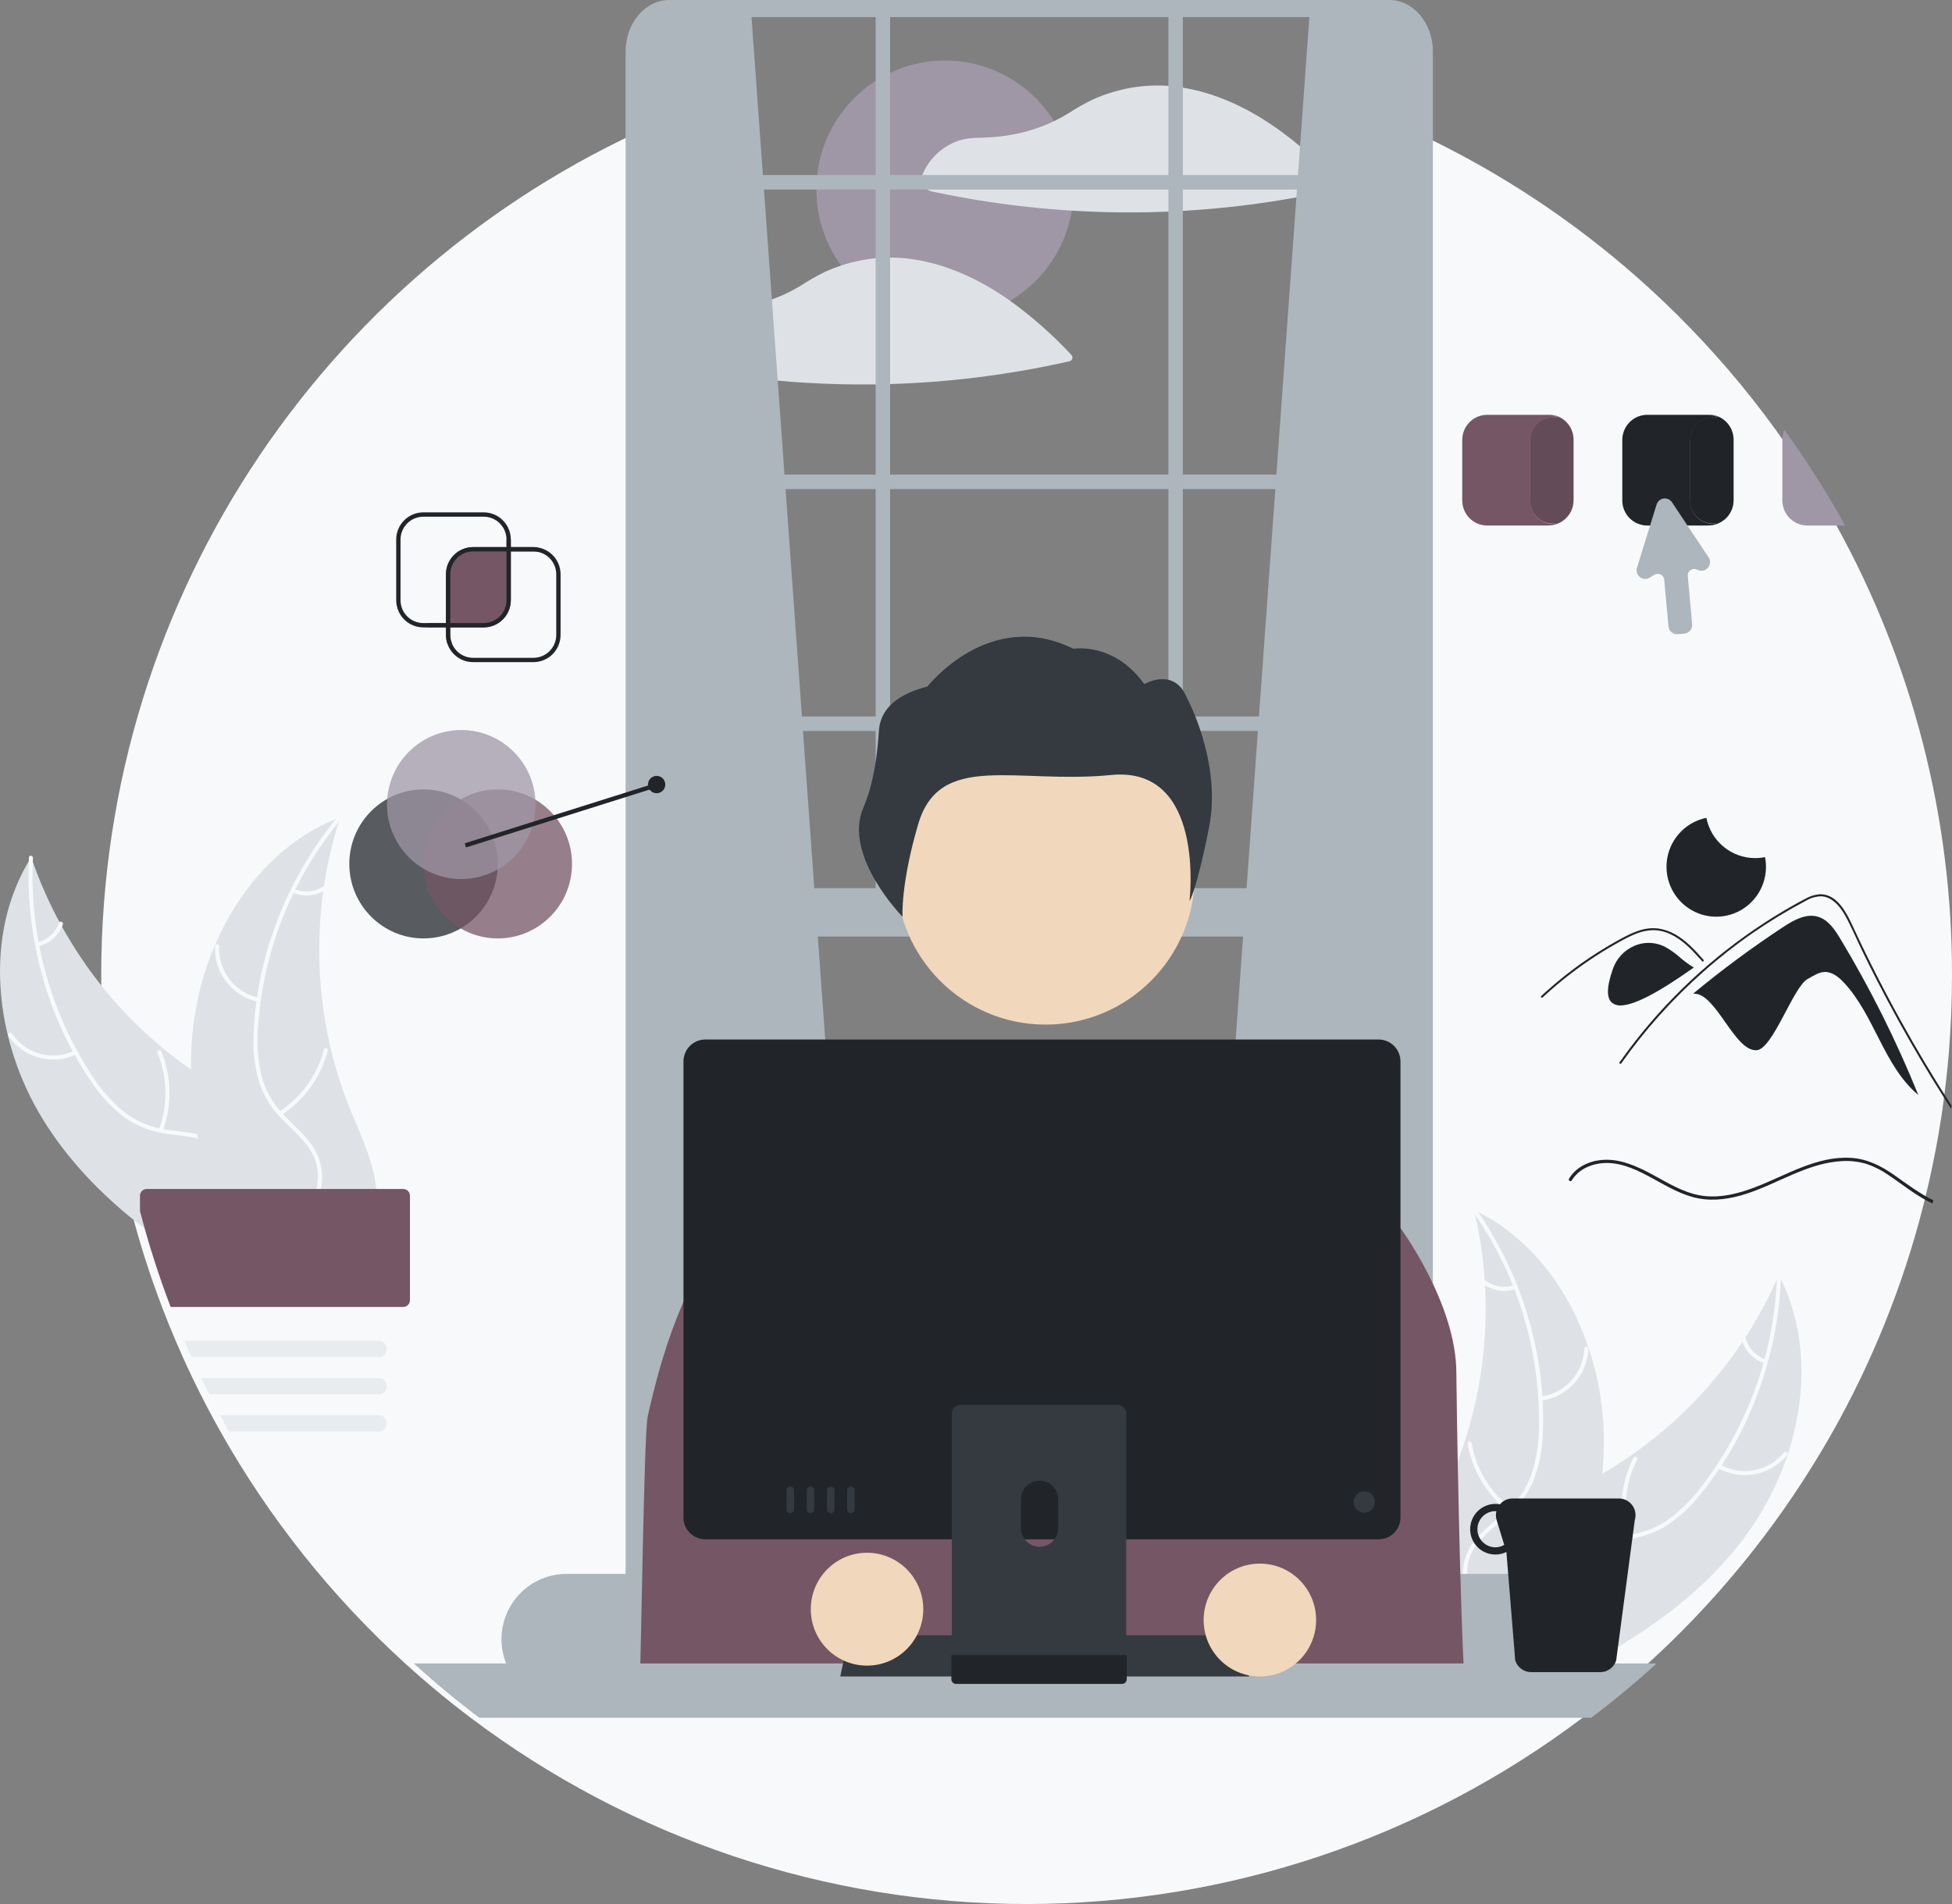 <svg width="574" height="560" viewBox="0 0 574 560" fill="none" xmlns="http://www.w3.org/2000/svg">
<rect x="0" y="0" width="574" height="560" fill="#808080" stroke="none"/>
<g clip-path="url(#clip0_6_160)">
<path d="M540.024 154.562C534.651 144.83 528.689 135.438 522.172 126.438C517.605 120.124 512.78 114.02 507.696 108.127H507.683C498.484 97.459 488.48 87.519 477.759 78.394C475.565 76.524 473.341 74.691 471.087 72.897C450.745 56.652 428.187 43.42 404.102 33.606L404.315 68.936L406.62 471.687H206.863L195.629 69.696L196.465 34.93C98.531 76.277 29.766 173.493 29.766 286.837C29.748 310.232 32.721 333.532 38.613 356.167C41.102 365.735 44.114 375.158 47.638 384.393C48.91 387.745 50.252 391.067 51.664 394.359C52.344 395.962 53.038 397.552 53.756 399.135C54.678 401.204 55.639 403.266 56.625 405.302C57.388 406.905 58.172 408.497 58.978 410.078C60.015 412.153 61.085 414.211 62.19 416.252C63.042 417.854 63.92 419.444 64.81 421.027C79.175 446.535 97.519 469.566 119.145 489.246C125.307 494.858 131.721 500.179 138.384 505.208C185.531 540.771 242.909 560 301.883 560C360.857 560 418.235 540.771 465.382 505.208C469.007 502.475 472.558 499.651 476.035 496.735C478.344 494.807 480.615 492.843 482.847 490.843C483.439 490.313 484.03 489.783 484.615 489.246C504.552 471.103 521.711 450.104 535.534 426.927C540.611 418.43 545.214 409.657 549.323 400.648C550.41 398.273 551.464 395.877 552.484 393.459C557.177 382.375 561.125 370.987 564.301 359.372C564.791 357.578 565.263 355.777 565.719 353.971V353.964C565.795 353.651 565.878 353.332 565.954 353.019C566.425 351.117 566.877 349.201 567.309 347.286V347.28C568.708 341.106 569.889 334.857 570.852 328.535C570.973 327.724 571.093 326.913 571.208 326.102C571.252 325.808 571.297 325.515 571.329 325.221V325.215C572.016 320.33 572.573 315.41 573.001 310.454C573.663 302.671 573.996 294.799 574 286.837C574.072 240.562 562.378 195.033 540.024 154.562Z" fill="#F8F9FA"/>
<path d="M513.301 451.73C529.407 429.884 535.601 399.112 523.073 375.019C511.323 402.119 490.402 424.174 464.013 437.281C453.817 442.298 441.957 446.814 437.238 457.181C434.301 463.632 434.861 471.249 437.221 477.934C439.582 484.619 443.597 490.567 447.569 496.432L447.779 498.19C472.789 487.781 497.194 473.577 513.301 451.73Z" fill="#DEE2E6"/>
<path d="M522.538 375.212C521.816 397.697 514.056 419.381 500.358 437.186C497.477 441.071 494.004 444.477 490.067 447.277C486.143 449.88 481.597 451.38 476.901 451.623C472.526 451.938 468.015 451.751 463.793 453.128C461.642 453.865 459.671 455.05 458.008 456.605C456.346 458.16 455.03 460.051 454.146 462.153C451.808 467.332 451.464 473.046 451.321 478.646C451.162 484.863 451.095 491.323 448.174 496.975C447.82 497.659 448.899 498.171 449.252 497.487C454.335 487.654 451.035 476.155 454.064 465.819C455.477 460.995 458.347 456.571 463.144 454.638C467.338 452.947 471.99 453.136 476.422 452.856C481.007 452.686 485.481 451.393 489.453 449.087C493.52 446.498 497.118 443.232 500.093 439.431C506.927 430.98 512.396 421.503 516.297 411.347C520.814 399.781 523.327 387.525 523.727 375.108C523.752 374.34 522.562 374.449 522.538 375.212Z" fill="#F8F9FA"/>
<path d="M505.105 431.713C508.393 433.615 512.247 434.281 515.979 433.594C519.711 432.906 523.078 430.909 525.478 427.959C525.962 427.361 525.058 426.578 524.574 427.177C522.343 429.928 519.207 431.788 515.73 432.421C512.254 433.055 508.666 432.42 505.615 430.631C504.952 430.243 504.445 431.328 505.105 431.713Z" fill="#F8F9FA"/>
<path d="M479.14 451.757C477.058 444.256 477.87 436.243 481.412 429.317C481.764 428.631 480.685 428.119 480.334 428.804C476.661 436.019 475.833 444.36 478.016 452.16C478.225 452.904 479.347 452.496 479.14 451.757Z" fill="#F8F9FA"/>
<path d="M519.233 399.837C517.808 399.367 516.522 398.55 515.49 397.458C514.457 396.366 513.711 395.033 513.319 393.58C513.12 392.835 511.997 393.243 512.195 393.984C512.636 395.587 513.462 397.057 514.6 398.266C515.738 399.475 517.153 400.386 518.723 400.92C518.867 400.982 519.029 400.988 519.176 400.935C519.324 400.882 519.446 400.774 519.517 400.634C519.584 400.491 519.592 400.326 519.539 400.177C519.485 400.028 519.376 399.905 519.233 399.837Z" fill="#F8F9FA"/>
<path d="M433.416 355.845C433.527 356.314 433.638 356.783 433.743 357.26C435.204 363.575 436.152 369.999 436.577 376.469C436.618 376.968 436.652 377.475 436.678 377.975C437.537 393.572 435.503 409.193 430.681 424.045C428.757 429.953 426.388 435.706 423.594 441.253C419.735 448.914 414.944 456.912 413.864 465.162C413.742 466.022 413.672 466.888 413.657 467.756L445.626 498.31C445.733 498.343 445.834 498.383 445.942 498.417L447.163 499.695C447.327 499.419 447.491 499.129 447.655 498.853C447.751 498.694 447.839 498.527 447.935 498.367C447.997 498.259 448.058 498.15 448.12 498.055C448.14 498.019 448.161 497.983 448.174 497.954C448.236 497.859 448.284 497.765 448.338 497.678C449.261 496.061 450.173 494.434 451.076 492.798C451.083 492.791 451.083 492.791 451.082 492.777C457.929 480.294 463.797 467.128 467.489 453.486C467.599 453.076 467.718 452.658 467.814 452.234C469.444 446.076 470.57 439.794 471.18 433.452C471.503 429.978 471.651 426.489 471.622 423C471.532 413.986 470.03 405.041 467.17 396.495C461.468 379.459 450.402 364.444 434.627 356.444C434.223 356.24 433.826 356.042 433.416 355.845Z" fill="#DEE2E6"/>
<path d="M433.101 356.321C446.01 374.71 452.82 396.714 452.561 419.209C452.591 424.053 451.861 428.871 450.396 433.486C448.825 437.935 446.095 441.881 442.491 444.913C439.187 447.809 435.473 450.386 432.928 454.037C431.652 455.925 430.789 458.063 430.394 460.309C430 462.556 430.083 464.861 430.638 467.073C431.878 472.622 435.03 477.392 438.274 481.949C441.876 487.01 445.697 492.208 446.754 498.486C446.882 499.247 448.051 499.003 447.923 498.243C446.083 487.321 436.552 480.134 432.771 470.05C431.006 465.345 430.644 460.077 433.315 455.635C435.65 451.75 439.477 449.089 442.848 446.187C446.407 443.281 449.204 439.544 450.992 435.302C452.686 430.777 453.601 425.995 453.696 421.162C454.085 410.284 452.767 399.412 449.791 388.945C446.461 376.98 441.116 365.675 433.988 355.519C433.547 354.891 432.663 355.697 433.101 356.321Z" fill="#F8F9FA"/>
<path d="M453.069 411.971C456.835 411.502 460.312 409.705 462.879 406.9C465.446 404.095 466.937 400.466 467.085 396.66C467.112 395.889 465.921 395.811 465.894 396.582C465.763 400.126 464.374 403.507 461.978 406.114C459.582 408.721 456.336 410.382 452.827 410.798C452.065 410.889 452.311 412.061 453.069 411.971Z" fill="#F8F9FA"/>
<path d="M444.359 443.667C438.198 438.936 434.04 432.048 432.714 424.376C432.584 423.616 431.415 423.86 431.546 424.619C432.941 432.6 437.282 439.759 443.704 444.668C444.316 445.136 444.968 444.132 444.359 443.667Z" fill="#F8F9FA"/>
<path d="M445.231 377.98C443.812 378.466 442.295 378.591 440.816 378.343C439.336 378.095 437.942 377.482 436.757 376.559C436.151 376.084 435.499 377.088 436.102 377.56C437.416 378.574 438.957 379.249 440.59 379.526C442.224 379.804 443.9 379.676 445.473 379.153C445.626 379.116 445.758 379.023 445.844 378.891C445.931 378.76 445.963 378.6 445.937 378.445C445.904 378.29 445.811 378.154 445.679 378.067C445.547 377.98 445.386 377.949 445.231 377.98Z" fill="#F8F9FA"/>
<path d="M12.704 329.375C-1.581 306.287 -5.264 275.111 9.174 252.12C18.692 280.089 37.757 303.777 62.998 318.994C72.754 324.827 84.209 330.295 88.073 341.013C90.478 347.682 89.304 355.228 86.41 361.698C83.516 368.169 79.033 373.769 74.598 379.291L74.248 381.026C50.163 368.611 26.988 352.463 12.704 329.375Z" fill="#DEE2E6"/>
<path d="M9.691 252.356C8.59 274.825 14.57 297.071 26.781 315.934C29.338 320.042 32.524 323.719 36.221 326.831C39.921 329.746 44.33 331.612 48.992 332.238C53.326 332.908 57.837 333.09 61.934 334.807C64.018 335.717 65.887 337.058 67.418 338.744C68.949 340.43 70.108 342.422 70.819 344.589C72.729 349.942 72.61 355.665 72.299 361.258C71.954 367.467 71.498 373.911 73.952 379.782C74.249 380.494 73.132 380.915 72.836 380.205C68.566 369.99 72.786 358.799 70.604 348.249C69.586 343.327 67.084 338.682 62.459 336.364C58.416 334.338 53.764 334.146 49.369 333.505C44.813 332.962 40.458 331.308 36.686 328.686C32.843 325.773 29.521 322.225 26.863 318.194C20.735 309.213 16.053 299.322 12.986 288.881C9.42 276.985 7.908 264.564 8.515 252.155C8.553 251.387 9.729 251.593 9.691 252.356Z" fill="#F8F9FA"/>
<path d="M22.493 310.093C19.062 311.72 15.167 312.07 11.503 311.08C7.839 310.09 4.645 307.825 2.491 304.689C2.057 304.053 3.021 303.347 3.455 303.983C5.456 306.907 8.431 309.017 11.845 309.932C15.259 310.846 18.886 310.506 22.072 308.972C22.765 308.64 23.181 309.762 22.493 310.093Z" fill="#F8F9FA"/>
<path d="M46.749 332.188C49.431 324.882 49.271 316.83 46.301 309.637C46.006 308.924 47.123 308.502 47.418 309.214C50.494 316.705 50.644 325.085 47.837 332.682C47.569 333.406 46.483 332.908 46.749 332.188Z" fill="#F8F9FA"/>
<path d="M10.992 277.169C12.45 276.817 13.798 276.107 14.915 275.103C16.033 274.099 16.884 272.832 17.393 271.416C17.652 270.689 18.737 271.187 18.48 271.91C17.911 273.472 16.969 274.87 15.737 275.982C14.505 277.094 13.02 277.886 11.413 278.29C11.264 278.341 11.102 278.333 10.96 278.268C10.817 278.203 10.704 278.086 10.644 277.941C10.589 277.792 10.595 277.628 10.66 277.483C10.725 277.339 10.844 277.226 10.992 277.169Z" fill="#F8F9FA"/>
<path d="M100.087 240.324C99.938 240.782 99.789 241.241 99.647 241.708C97.679 247.883 96.214 254.208 95.266 260.621C95.185 261.116 95.111 261.619 95.044 262.115C92.925 277.59 93.687 293.325 97.291 308.522C98.731 314.567 100.626 320.494 102.962 326.251C106.187 334.201 110.315 342.563 110.724 350.874C110.776 351.741 110.775 352.61 110.72 353.476L76.383 381.322C76.274 381.345 76.17 381.378 76.06 381.402L74.74 382.577C74.599 382.288 74.458 381.986 74.317 381.697C74.235 381.53 74.16 381.357 74.077 381.19C74.025 381.077 73.972 380.963 73.918 380.864C73.901 380.826 73.884 380.789 73.872 380.759C73.818 380.659 73.779 380.562 73.731 380.47C72.943 378.783 72.165 377.087 71.398 375.383C71.392 375.375 71.392 375.375 71.393 375.361C65.58 362.361 60.797 348.76 58.222 334.862C58.145 334.444 58.061 334.019 57.999 333.588C56.873 327.317 56.26 320.964 56.165 314.593C56.124 311.104 56.259 307.615 56.57 304.14C57.39 295.163 59.611 286.37 63.153 278.086C70.216 261.571 82.461 247.508 98.831 240.822C99.25 240.652 99.662 240.487 100.087 240.324Z" fill="#DEE2E6"/>
<path d="M100.362 240.824C86.007 258.099 77.439 279.475 75.875 301.916C75.453 306.741 75.791 311.603 76.877 316.322C78.083 320.885 80.484 325.041 83.831 328.357C86.89 331.512 90.382 334.384 92.624 338.231C93.742 340.217 94.43 342.418 94.641 344.689C94.852 346.961 94.583 349.251 93.851 351.411C92.166 356.84 88.638 361.337 85.035 365.615C81.036 370.364 76.807 375.234 75.245 381.405C75.055 382.153 73.911 381.814 74.1 381.068C76.817 370.331 86.899 363.946 91.484 354.204C93.623 349.658 94.411 344.438 92.109 339.792C90.096 335.73 86.496 332.765 83.372 329.597C80.06 326.41 77.575 322.457 76.136 318.084C74.814 313.436 74.29 308.595 74.585 303.77C75.079 292.896 77.273 282.168 81.086 271.978C85.374 260.325 91.616 249.493 99.543 239.953C100.033 239.362 100.849 240.238 100.362 240.824Z" fill="#F8F9FA"/>
<path d="M75.955 294.66C72.239 293.886 68.919 291.811 66.588 288.806C64.256 285.801 63.064 282.062 63.225 278.257C63.233 278.102 63.301 277.956 63.414 277.85C63.527 277.744 63.677 277.686 63.831 277.688C63.986 277.691 64.134 277.754 64.243 277.863C64.353 277.973 64.416 278.121 64.418 278.276C64.262 281.82 65.373 285.303 67.55 288.096C69.727 290.89 72.827 292.811 76.291 293.511C77.043 293.664 76.703 294.813 75.955 294.66Z" fill="#F8F9FA"/>
<path d="M82.07 326.963C88.593 322.75 93.295 316.224 95.238 308.686C95.43 307.939 96.574 308.277 96.383 309.023C94.346 316.863 89.44 323.645 82.642 328.014C81.994 328.43 81.425 327.376 82.07 326.963Z" fill="#F8F9FA"/>
<path d="M86.518 261.422C87.893 262.022 89.396 262.27 90.89 262.143C92.384 262.017 93.824 261.52 95.08 260.697C95.722 260.273 96.29 261.327 95.652 261.748C94.26 262.651 92.669 263.198 91.019 263.341C89.368 263.485 87.707 263.22 86.182 262.571C86.033 262.522 85.909 262.418 85.833 262.28C85.758 262.141 85.738 261.98 85.778 261.828C85.823 261.676 85.926 261.548 86.065 261.472C86.203 261.396 86.366 261.378 86.518 261.422Z" fill="#F8F9FA"/>
<path d="M277.869 93.699C298.748 93.699 315.675 76.708 315.675 55.748C315.675 34.788 298.748 17.797 277.869 17.797C256.989 17.797 240.063 34.788 240.063 55.748C240.063 76.708 256.989 93.699 277.869 93.699Z" fill="#9F96A6"/>
<path d="M393.622 53.768C390.215 50.155 386.619 46.728 382.848 43.501C375.483 37.232 367.329 31.901 358.24 28.542C354.819 27.274 351.283 26.34 347.683 25.752C347.25 25.682 346.824 25.612 346.391 25.554C346.36 25.551 346.328 25.551 346.296 25.554C346.229 25.535 346.161 25.523 346.093 25.516C345.208 25.401 344.324 25.312 343.434 25.248C338.639 24.928 333.823 25.363 329.162 26.538C326.457 27.223 323.818 28.146 321.275 29.296C318.728 30.548 316.258 31.953 313.879 33.503C312.601 34.282 311.285 34.996 309.935 35.642C305.995 37.516 301.825 38.856 297.533 39.626C294.635 40.148 291.7 40.438 288.756 40.494C286.199 40.545 283.789 40.635 281.366 41.56C278.78 42.536 276.457 44.105 274.583 46.143C272.709 48.18 271.335 50.63 270.573 53.295C270.512 53.532 270.529 53.782 270.621 54.008C270.713 54.234 270.874 54.425 271.081 54.553C271.737 55.026 272.373 55.562 273.066 55.983C273.678 56.264 274.33 56.442 274.999 56.513C276.093 56.743 277.189 56.966 278.287 57.184C282.326 57.988 286.382 58.701 290.454 59.322C298.646 60.567 306.885 61.444 315.17 61.953C315.22 61.96 315.271 61.965 315.322 61.965C324.682 62.533 334.065 62.624 343.434 62.24C344.852 62.183 346.264 62.112 347.683 62.029C353.591 61.697 359.485 61.174 365.364 60.459C370.801 59.795 376.218 58.971 381.614 57.988C385.468 57.286 389.307 56.502 393.132 55.638C393.318 55.583 393.486 55.481 393.621 55.341C393.756 55.202 393.852 55.03 393.902 54.842C393.951 54.654 393.951 54.456 393.902 54.268C393.853 54.08 393.756 53.907 393.622 53.768Z" fill="#DEE2E6"/>
<path d="M315.043 104.372C309.569 98.494 303.539 93.166 297.037 88.461C294.881 86.942 292.661 85.512 290.378 84.203C287.579 82.581 284.672 81.154 281.677 79.932C281.01 79.657 280.335 79.395 279.661 79.146C275.831 77.722 271.858 76.72 267.812 76.158C267.781 76.152 267.749 76.158 267.717 76.152C267.653 76.139 267.583 76.126 267.52 76.114C265.559 75.858 263.583 75.737 261.605 75.75C260.187 75.75 258.762 75.826 257.35 75.967C255.069 76.192 252.807 76.585 250.583 77.142C249.483 77.416 248.389 77.735 247.314 78.099C245.746 78.617 244.207 79.218 242.703 79.9C242.677 79.912 242.658 79.919 242.633 79.932C240.108 81.172 237.661 82.566 235.306 84.107C235.255 84.139 235.198 84.171 235.147 84.203C232.472 85.809 229.642 87.14 226.701 88.174C224.176 89.061 221.586 89.748 218.954 90.23C216.056 90.753 213.121 91.041 210.177 91.092C207.62 91.143 205.21 91.232 202.793 92.165C200.206 93.14 197.882 94.709 196.007 96.746C194.132 98.784 192.758 101.233 191.994 103.899C191.935 104.136 191.952 104.385 192.044 104.611C192.135 104.838 192.296 105.029 192.502 105.157C193.158 105.629 193.8 106.159 194.487 106.581C195.098 106.863 195.751 107.042 196.42 107.111C197.514 107.341 198.608 107.57 199.708 107.787C203.747 108.592 207.805 109.303 211.882 109.92C217.472 110.769 223.086 111.448 228.723 111.957C231.394 112.206 234.068 112.41 236.743 112.569C243.606 112.984 250.475 113.146 257.35 113.055C258.768 113.036 260.187 113.004 261.605 112.959C270.026 112.71 278.421 112.076 286.791 111.056C296.12 109.923 305.386 108.314 314.553 106.236C314.738 106.181 314.906 106.08 315.041 105.941C315.176 105.802 315.273 105.63 315.322 105.443C315.371 105.255 315.371 105.058 315.322 104.87C315.273 104.683 315.177 104.511 315.043 104.372Z" fill="#DEE2E6"/>
<path d="M220.809 2.52L254.115 464.543L187.503 470.478V8.398C195.44 2.174 206.834 1.2 220.809 2.52Z" fill="#ADB5BD"/>
<path d="M385.212 2.52L351.906 464.543L418.518 470.478V8.398C410.581 2.174 399.187 1.2 385.212 2.52Z" fill="#ADB5BD"/>
<path d="M420.085 8.6C418.018 3.512 413.624 -1.52588e-05 408.542 -1.52588e-05H196.77C189.704 -1.52588e-05 183.96 6.806 183.96 15.179V474.393C183.899 478.641 185.481 482.748 188.374 485.849C189.888 487.445 191.805 488.599 193.92 489.188C194.848 489.445 195.807 489.575 196.77 489.572H408.542C409.505 489.575 410.463 489.445 411.391 489.188C417.09 487.65 421.351 481.606 421.351 474.393V15.179C421.357 12.925 420.927 10.69 420.085 8.6ZM417.103 474.393C417.103 479.985 413.261 484.537 408.542 484.537H196.77C192.858 484.537 189.545 481.41 188.533 477.151C188.317 476.248 188.208 475.322 188.209 474.393V15.179C188.209 9.587 192.05 5.042 196.77 5.042H408.542C409.41 5.041 410.272 5.197 411.086 5.502C414.565 6.783 417.103 10.634 417.103 15.179V474.393Z" fill="#ADB5BD"/>
<path d="M419.227 139.585H186.086V143.853H419.227V139.585Z" fill="#ADB5BD"/>
<path d="M419.227 51.478H186.086V55.746H419.227V51.478Z" fill="#ADB5BD"/>
<path d="M419.227 210.721H186.086V214.989H419.227V210.721Z" fill="#ADB5BD"/>
<path d="M261.742 1.915H257.49V271.186H261.742V1.915Z" fill="#ADB5BD"/>
<path d="M347.822 1.915H343.57V271.186H347.822V1.915Z" fill="#ADB5BD"/>
<path d="M445.799 462.897H166.597C161.525 462.903 156.663 464.929 153.076 468.529C149.49 472.129 147.472 477.011 147.466 482.102C147.464 484.551 147.932 486.976 148.846 489.246C150.267 492.807 152.716 495.859 155.88 498.01C159.044 500.161 162.776 501.311 166.597 501.313H445.799C449.139 501.312 452.421 500.433 455.317 498.764C458.214 497.096 460.625 494.695 462.31 491.8C462.79 490.982 463.207 490.128 463.557 489.246C464.471 486.976 464.939 484.551 464.937 482.102C464.93 477.01 462.911 472.128 459.323 468.528C455.736 464.928 450.872 462.903 445.799 462.897Z" fill="#ADB5BD"/>
<path d="M419.227 261.227H187.503V275.455H419.227V261.227Z" fill="#ADB5BD"/>
<path d="M301.239 256.959H305.491C307.558 256.959 309.541 257.784 311.003 259.251C312.465 260.719 313.286 262.709 313.286 264.784H293.444C293.444 263.757 293.646 262.739 294.037 261.79C294.429 260.84 295.003 259.978 295.727 259.251C296.451 258.525 297.31 257.948 298.256 257.555C299.202 257.162 300.215 256.959 301.239 256.959Z" fill="#ADB5BD"/>
<path d="M307.453 301.352C331.706 301.352 351.368 281.615 351.368 257.268C351.368 232.921 331.706 213.184 307.453 213.184C283.199 213.184 263.538 232.921 263.538 257.268C263.538 281.615 283.199 301.352 307.453 301.352Z" fill="#F1D7BB"/>
<path d="M258.464 214.859C258.796 209.796 262.131 204.616 272.727 201.909C272.727 201.909 290.911 178.566 315.622 190.808C315.622 190.808 327.602 188.739 336.485 201.216C336.485 201.216 345.292 196.001 349.008 205.244C349.008 205.244 359.337 224.096 355.534 243.325C351.731 262.554 349.785 264.954 349.785 264.954C349.785 264.954 354.632 225.179 326.713 227.937C298.795 230.695 276.318 220.839 269.995 242.418C264.745 260.336 265.407 269.642 265.407 269.642C265.407 269.642 247.851 251.767 253.82 237.692C256.873 230.493 257.952 222.666 258.464 214.859Z" fill="#343A40"/>
<path d="M188.03 498.185H430.937C429.313 479.585 428.252 408.485 428.252 403.805C428.252 383.166 411.428 360.642 411.428 360.642L405.406 357.3L355.116 341.55L342.102 324.58C340.739 322.797 338.983 321.357 336.972 320.371C334.961 319.385 332.749 318.881 330.511 318.899L289.399 319.208C285.782 319.236 282.305 320.619 279.65 323.087L254.192 346.794L216.853 364.693L216.79 364.629L216.4 364.921L210.858 368.927L207.294 371.512C207.294 371.512 197.943 382.774 190.47 416.551C189.346 421.631 188.556 487.396 188.03 498.185Z" fill="#755664"/>
<path d="M487.159 489.246C486.574 489.783 485.983 490.313 485.391 490.843C483.152 492.841 480.882 494.805 478.579 496.736C475.1 499.647 471.549 502.471 467.926 505.208H140.928C134.269 500.19 127.856 494.869 121.689 489.246H487.159Z" fill="#ADB5BD"/>
<path d="M367.297 493.077H247.091L249.635 480.947H364.752L367.297 493.077Z" fill="#343A40"/>
<path d="M476.048 440.724H444.769C444.063 440.722 443.365 440.875 442.725 441.173C442.084 441.471 441.516 441.906 441.061 442.448C440.625 442.363 440.182 442.321 439.738 442.32C438.763 442.319 437.798 442.511 436.897 442.885C435.996 443.259 435.177 443.807 434.487 444.499C433.798 445.19 433.251 446.012 432.877 446.916C432.504 447.82 432.312 448.789 432.312 449.768C432.312 450.746 432.504 451.715 432.877 452.619C433.251 453.523 433.798 454.345 434.487 455.036C435.177 455.728 435.996 456.277 436.897 456.65C437.798 457.024 438.763 457.216 439.738 457.215C440.858 457.215 441.964 456.957 442.969 456.462L443.491 462.897L445.564 488.334C445.663 488.651 445.795 488.957 445.958 489.246C446.377 490.019 446.996 490.664 447.749 491.113C448.503 491.563 449.363 491.8 450.239 491.8H470.578C471.455 491.799 472.316 491.562 473.07 491.112C473.824 490.663 474.444 490.019 474.865 489.246C475.024 488.956 475.154 488.65 475.253 488.334L480.723 447.077C480.948 446.342 480.998 445.565 480.869 444.808C480.741 444.051 480.437 443.334 479.982 442.716C479.527 442.098 478.934 441.596 478.251 441.25C477.568 440.904 476.813 440.724 476.048 440.724ZM439.738 455.089C438.333 455.088 436.987 454.526 435.994 453.528C435.001 452.531 434.443 451.178 434.443 449.768C434.443 448.357 435.001 447.005 435.994 446.007C436.987 445.009 438.333 444.448 439.738 444.446C439.834 444.446 439.923 444.472 440.018 444.478C439.809 445.335 439.835 446.233 440.094 447.077L442.333 454.38C441.545 454.84 440.65 455.085 439.738 455.089Z" fill="#212529"/>
<path d="M405.4 305.735H207.397C205.696 305.738 204.065 306.418 202.863 307.625C201.66 308.833 200.983 310.47 200.98 312.177V446.304C200.982 448.012 201.658 449.65 202.861 450.857C204.065 452.065 205.696 452.744 207.397 452.746H405.4C407.102 452.744 408.733 452.065 409.936 450.857C411.139 449.65 411.816 448.012 411.817 446.304V312.177C411.815 310.47 411.138 308.833 409.935 307.625C408.732 306.418 407.101 305.738 405.4 305.735Z" fill="#212529"/>
<path d="M328.697 413.206H282.377C281.721 413.207 281.093 413.47 280.63 413.935C280.168 414.401 279.908 415.032 279.909 415.69V489.144H331.171V415.69C331.171 415.364 331.108 415.041 330.983 414.739C330.859 414.438 330.677 414.164 330.447 413.934C330.217 413.703 329.944 413.52 329.644 413.395C329.344 413.27 329.022 413.206 328.697 413.206ZM305.693 454.942C304.244 454.935 302.857 454.355 301.833 453.327C300.808 452.298 300.23 450.906 300.223 449.452V440.979C300.225 439.524 300.802 438.129 301.827 437.101C302.853 436.072 304.243 435.495 305.693 435.495C307.142 435.495 308.533 436.072 309.558 437.101C310.584 438.129 311.161 439.524 311.162 440.979V449.452C311.156 450.906 310.577 452.298 309.553 453.327C308.529 454.355 307.141 454.936 305.693 454.942Z" fill="#343A40"/>
<path d="M279.75 486.795V493.882C279.751 494.249 279.896 494.601 280.155 494.86C280.414 495.12 280.764 495.266 281.13 495.267H329.95C330.316 495.265 330.666 495.119 330.924 494.859C331.182 494.6 331.328 494.248 331.33 493.882V486.795H279.75Z" fill="#212529"/>
<path d="M401.19 444.902C402.916 444.902 404.315 443.497 404.315 441.764C404.315 440.031 402.916 438.626 401.19 438.626C399.463 438.626 398.064 440.031 398.064 441.764C398.064 443.497 399.463 444.902 401.19 444.902Z" fill="#343A40"/>
<path d="M232.393 437.212C232.249 437.212 232.107 437.241 231.974 437.296C231.841 437.351 231.721 437.432 231.619 437.534C231.517 437.636 231.437 437.757 231.382 437.89C231.327 438.023 231.299 438.166 231.299 438.31V443.961C231.299 444.252 231.415 444.53 231.62 444.736C231.825 444.941 232.103 445.056 232.393 445.056C232.682 445.056 232.96 444.941 233.165 444.736C233.37 444.53 233.486 444.252 233.486 443.961V438.31C233.486 438.166 233.458 438.023 233.403 437.89C233.348 437.757 233.268 437.636 233.166 437.534C233.064 437.432 232.944 437.351 232.811 437.296C232.678 437.241 232.536 437.212 232.393 437.212Z" fill="#343A40"/>
<path d="M238.333 437.212C238.189 437.212 238.047 437.241 237.914 437.296C237.782 437.351 237.661 437.432 237.559 437.534C237.458 437.636 237.377 437.757 237.322 437.89C237.267 438.023 237.239 438.166 237.239 438.31V443.961C237.239 444.252 237.354 444.531 237.559 444.737C237.764 444.943 238.043 445.059 238.333 445.059C238.623 445.059 238.901 444.943 239.106 444.737C239.312 444.531 239.427 444.252 239.427 443.961V438.31C239.427 438.166 239.399 438.023 239.344 437.89C239.289 437.757 239.208 437.636 239.106 437.534C239.005 437.432 238.884 437.351 238.752 437.296C238.619 437.241 238.477 437.212 238.333 437.212Z" fill="#343A40"/>
<path d="M244.273 437.212C244.13 437.212 243.987 437.241 243.855 437.296C243.722 437.351 243.601 437.432 243.5 437.534C243.398 437.636 243.318 437.757 243.263 437.89C243.208 438.023 243.179 438.166 243.179 438.31V443.961C243.18 444.252 243.296 444.53 243.501 444.736C243.706 444.941 243.984 445.056 244.273 445.056C244.563 445.056 244.841 444.941 245.046 444.736C245.251 444.53 245.366 444.252 245.367 443.961V438.31C245.367 438.166 245.339 438.023 245.284 437.89C245.229 437.757 245.148 437.636 245.047 437.534C244.945 437.432 244.825 437.351 244.692 437.296C244.559 437.241 244.417 437.212 244.273 437.212Z" fill="#343A40"/>
<path d="M250.214 437.212C250.07 437.212 249.928 437.241 249.795 437.296C249.662 437.351 249.542 437.432 249.44 437.534C249.338 437.636 249.258 437.757 249.203 437.89C249.148 438.023 249.12 438.166 249.12 438.31V443.961C249.12 444.252 249.236 444.53 249.441 444.736C249.646 444.941 249.924 445.056 250.214 445.056C250.503 445.056 250.781 444.941 250.986 444.736C251.191 444.53 251.307 444.252 251.307 443.961V438.31C251.307 438.166 251.279 438.023 251.224 437.89C251.169 437.757 251.089 437.636 250.987 437.534C250.885 437.432 250.765 437.351 250.632 437.296C250.499 437.241 250.357 437.212 250.214 437.212Z" fill="#343A40"/>
<path d="M254.953 489.885C264.086 489.885 271.489 482.453 271.489 473.285C271.489 464.117 264.086 456.685 254.953 456.685C245.82 456.685 238.417 464.117 238.417 473.285C238.417 482.453 245.82 489.885 254.953 489.885Z" fill="#F1D7BB"/>
<path d="M370.477 493.077C379.609 493.077 387.013 485.645 387.013 476.477C387.013 467.31 379.609 459.878 370.477 459.878C361.344 459.878 353.94 467.31 353.94 476.477C353.94 485.645 361.344 493.077 370.477 493.077Z" fill="#F1D7BB"/>
<path d="M541.161 276.112C539.527 273.399 537.59 270.503 534.558 269.617C531.046 268.591 527.439 270.629 524.379 272.64C515.228 278.654 506.415 285.172 497.981 292.164L497.991 292.269C504.557 291.815 510.006 309.341 516.572 308.886C521.316 308.558 527.34 290.204 531.532 287.951C533.123 287.096 534.674 285.954 536.476 285.874C538.716 285.776 540.669 287.346 542.204 288.986C551.282 298.69 553.909 313.53 564.094 322.056C557.671 306.157 550.003 290.794 541.161 276.112Z" fill="#212529"/>
<path d="M558.634 299.683C563.423 308.366 568.503 316.876 573.873 325.215V325.221C573.841 325.515 573.796 325.808 573.752 326.102C573.103 325.106 572.461 324.106 571.825 323.101C567.004 315.51 562.423 307.774 558.081 299.893C556.02 296.146 554.01 292.368 552.051 288.561C550.538 285.611 549.056 282.645 547.606 279.661C547.192 278.805 546.792 277.95 546.391 277.088C545.45 275.07 544.521 273.04 543.529 271.048C542.397 268.775 541.017 266.4 538.937 264.874C537.991 264.151 536.859 263.712 535.674 263.61C534.004 263.62 532.37 264.091 530.948 264.97C520.19 270.647 510.147 277.598 501.037 285.675C491.915 293.72 483.762 302.807 476.741 312.752C476.525 313.058 476.016 312.765 476.233 312.452C477.091 311.239 477.956 310.045 478.847 308.857C489.882 294.126 503.413 281.458 518.82 271.431C521.408 269.746 524.048 268.139 526.738 266.611C528.093 265.838 529.454 265.079 530.84 264.363C532.167 263.582 533.656 263.119 535.191 263.01C540.47 262.927 543.204 268.928 545.081 272.963C545.666 274.234 546.261 275.502 546.868 276.769C549.151 281.557 551.523 286.307 553.985 291.019C555.498 293.924 557.048 296.812 558.634 299.683Z" fill="#212529"/>
<path d="M500.518 282.711C500.211 282.368 499.906 282.025 499.598 281.682C497.164 278.98 494.553 276.309 491.211 274.76C489.617 273.998 487.878 273.593 486.113 273.574C484.291 273.624 482.496 274.017 480.819 274.733C480.022 275.052 479.243 275.415 478.476 275.801C477.598 276.244 476.737 276.717 475.88 277.193C474.27 278.087 472.682 279.021 471.114 279.993C467.994 281.929 464.973 284.012 462.049 286.242C460.533 287.399 459.048 288.594 457.595 289.826C456.244 290.972 454.919 292.147 453.622 293.354C453.345 293.611 452.931 293.195 453.208 292.938C453.55 292.619 453.896 292.301 454.242 291.987C455.218 291.101 456.211 290.232 457.218 289.379C459.056 287.823 460.942 286.326 462.875 284.889C465.881 282.654 468.991 280.57 472.204 278.638C473.809 277.674 475.437 276.75 477.087 275.866C477.585 275.599 478.089 275.339 478.599 275.091C479.755 274.506 480.957 274.015 482.193 273.623C483.942 273.055 485.794 272.872 487.621 273.088C489.384 273.345 491.084 273.935 492.629 274.827C495.91 276.668 498.455 279.515 500.932 282.293C501.182 282.576 500.77 282.993 500.518 282.711Z" fill="#212529"/>
<path d="M476.505 295.711C475.671 295.752 474.847 295.515 474.161 295.037C472.345 293.656 472.393 290.339 474.307 284.896C474.827 283.421 475.644 282.069 476.706 280.924C477.767 279.778 479.052 278.863 480.48 278.235C481.817 277.635 483.265 277.32 484.73 277.312C486.195 277.303 487.646 277.6 488.991 278.184C489.225 278.287 489.457 278.397 489.685 278.514C491.241 279.389 492.7 280.428 494.037 281.614C495.173 282.604 496.385 283.502 497.662 284.302L498.088 284.552L497.684 284.838C487.381 292.119 480.396 295.711 476.505 295.711Z" fill="#212529"/>
<path d="M516.123 252.38C512.735 252.379 509.453 251.199 506.835 249.039C504.218 246.88 502.428 243.876 501.772 240.539C498.939 241.115 496.34 242.52 494.302 244.578C492.264 246.635 490.879 249.252 490.321 252.099C489.763 254.945 490.058 257.894 491.168 260.573C492.279 263.252 494.154 265.54 496.559 267.15C498.963 268.759 501.789 269.618 504.679 269.617C507.569 269.616 510.395 268.756 512.798 267.144C515.202 265.533 517.076 263.244 518.184 260.564C519.293 257.885 519.586 254.936 519.026 252.089C518.071 252.283 517.098 252.38 516.123 252.38Z" fill="#212529"/>
<path opacity="0.74" d="M124.546 276.002C136.602 276.002 146.375 266.192 146.375 254.089C146.375 241.987 136.602 232.176 124.546 232.176C112.49 232.176 102.716 241.987 102.716 254.089C102.716 266.192 112.49 276.002 124.546 276.002Z" fill="#212529"/>
<path opacity="0.74" d="M146.375 276.002C158.432 276.002 168.205 266.192 168.205 254.089C168.205 241.987 158.432 232.176 146.375 232.176C134.319 232.176 124.546 241.987 124.546 254.089C124.546 266.192 134.319 276.002 146.375 276.002Z" fill="#755664"/>
<path opacity="0.74" d="M135.645 258.538C147.701 258.538 157.475 248.727 157.475 236.624C157.475 224.522 147.701 214.711 135.645 214.711C123.589 214.711 113.816 224.522 113.816 236.624C113.816 248.727 123.589 258.538 135.645 258.538Z" fill="#9F96A6"/>
<path d="M192.727 230.345L136.655 248.028L137.037 249.246L193.108 231.563L192.727 230.345Z" fill="#212529"/>
<path d="M193.084 233.303C194.489 233.303 195.628 232.16 195.628 230.75C195.628 229.339 194.489 228.196 193.084 228.196C191.679 228.196 190.54 229.339 190.54 230.75C190.54 232.16 191.679 233.303 193.084 233.303Z" fill="#212529"/>
<path d="M557.095 345.664C560.822 348.301 564.403 350.989 568.499 353.019C568.422 353.332 568.34 353.651 568.263 353.964C567.761 353.728 567.271 353.479 566.781 353.224C562.628 351.04 559.054 348.071 555.155 345.492C553.222 344.151 551.111 343.089 548.884 342.338C546.562 341.638 544.136 341.352 541.716 341.495C531.623 341.993 522.973 348.039 513.592 351.085C509 352.579 504.115 353.377 499.326 352.438C494.537 351.5 490.282 348.946 486.052 346.635C481.88 344.349 477.333 342.051 472.461 342.051C468.492 342.057 464.32 343.653 462.196 347.177C462.13 347.283 462.026 347.358 461.905 347.387C461.785 347.417 461.658 347.398 461.551 347.335C461.444 347.272 461.366 347.169 461.333 347.049C461.301 346.929 461.316 346.801 461.375 346.692C461.85 345.889 462.435 345.156 463.112 344.515C465.885 341.878 469.961 340.838 473.708 341.144C478.554 341.54 482.974 343.838 487.166 346.15C491.611 348.601 496.165 351.238 501.304 351.774C506.379 352.311 511.404 350.976 516.11 349.182C525.224 345.703 534.218 339.905 544.356 340.55C549.138 340.857 553.234 342.938 557.095 345.664Z" fill="#212529"/>
<path d="M158.164 161.017V162.313C157.736 162.228 157.302 162.185 156.866 162.185H150.214V176.525C150.212 178.648 149.372 180.684 147.876 182.185C146.381 183.686 144.353 184.53 142.238 184.531H132.405V186.74C132.405 187.626 132.58 188.502 132.92 189.319H131.559C131.275 188.49 131.131 187.618 131.133 186.74V184.531H125.727V183.254H131.133V168.914C131.135 166.791 131.975 164.756 133.471 163.255C134.966 161.753 136.994 160.909 139.109 160.908H148.942V158.674H150.214V160.908H156.866C157.301 160.909 157.735 160.945 158.164 161.017Z" fill="#755664"/>
<path d="M142.238 150.693H124.481C122.366 150.694 120.338 151.538 118.842 153.039C117.347 154.54 116.506 156.576 116.505 158.699V176.525C116.506 178.648 117.347 180.684 118.842 182.185C120.338 183.686 122.366 184.53 124.481 184.531H142.238C144.353 184.53 146.381 183.686 147.876 182.185C149.372 180.684 150.212 178.648 150.214 176.525V158.674C150.206 156.555 149.362 154.526 147.868 153.03C146.373 151.534 144.349 150.694 142.238 150.693ZM148.942 176.525C148.939 178.309 148.232 180.019 146.976 181.281C145.719 182.542 144.015 183.252 142.238 183.254H124.481C122.703 183.252 121 182.542 119.743 181.281C118.487 180.019 117.779 178.309 117.777 176.525V158.699C117.779 156.915 118.487 155.205 119.743 153.944C121 152.682 122.703 151.972 124.481 151.97H142.238C144.011 151.972 145.711 152.678 146.967 153.934C148.223 155.19 148.933 156.894 148.942 158.674V176.525Z" fill="#212529"/>
<path d="M131.133 183.254V184.531H132.405V183.254H131.133ZM131.133 183.254V184.531H132.405V183.254H131.133ZM158.164 161.017C157.735 160.945 157.301 160.909 156.866 160.908H139.109C136.994 160.909 134.966 161.753 133.471 163.255C131.975 164.756 131.135 166.791 131.133 168.914V186.74C131.131 187.618 131.275 188.49 131.559 189.319C132.096 190.902 133.113 192.276 134.467 193.249C135.82 194.222 137.444 194.746 139.109 194.746H156.866C158.981 194.745 161.009 193.901 162.504 192.4C164 190.899 164.841 188.863 164.842 186.74V168.914C164.841 167.017 164.17 165.182 162.947 163.735C161.724 162.289 160.029 161.325 158.164 161.017ZM163.57 186.74C163.567 188.524 162.86 190.234 161.604 191.496C160.347 192.757 158.643 193.467 156.866 193.469H139.109C137.332 193.467 135.628 192.757 134.372 191.496C133.115 190.234 132.408 188.524 132.405 186.74V168.914C132.408 167.13 133.115 165.42 134.371 164.159C135.628 162.897 137.332 162.188 139.109 162.185H156.866C158.644 162.186 160.349 162.895 161.606 164.157C162.863 165.419 163.569 167.13 163.57 168.914V186.74ZM131.133 183.254V184.531H132.405V183.254H131.133Z" fill="#212529"/>
<path d="M118.572 349.693H43.141C42.616 349.693 42.113 349.902 41.741 350.274C41.369 350.647 41.159 351.151 41.157 351.678V356.167C43.646 365.735 46.658 375.158 50.182 384.393H118.572C118.832 384.393 119.089 384.342 119.329 384.242C119.569 384.143 119.788 383.996 119.971 383.812C120.155 383.628 120.301 383.409 120.4 383.168C120.499 382.927 120.55 382.668 120.55 382.407V351.678C120.55 351.152 120.341 350.647 119.97 350.275C119.599 349.903 119.097 349.693 118.572 349.693Z" fill="#755664"/>
<path d="M111.385 394.359H54.208C54.888 395.962 55.582 397.552 56.3 399.135H111.385C114.489 399.18 114.457 394.315 111.385 394.359Z" fill="#E9ECEF"/>
<path d="M111.385 405.302H59.169C59.932 406.905 60.716 408.497 61.522 410.078H111.385C114.489 410.123 114.457 405.264 111.385 405.302Z" fill="#E9ECEF"/>
<path d="M111.385 416.252H64.734C65.586 417.854 66.464 419.444 67.354 421.028H111.385C114.489 421.072 114.457 416.207 111.385 416.252Z" fill="#E9ECEF"/>
<path d="M502.437 121.946H502.075C503.203 121.947 504.315 122.211 505.324 122.718H503.675C501.898 122.72 500.194 123.429 498.937 124.691C497.681 125.952 496.974 127.663 496.972 129.447V147.273C496.974 149.057 497.681 150.768 498.937 152.029C500.194 153.291 501.898 154 503.675 154.002H504.726C503.882 154.335 502.982 154.506 502.075 154.508H502.437C504.383 154.505 506.248 153.728 507.624 152.347C509 150.966 509.774 149.093 509.776 147.14V129.314C509.774 127.361 509 125.488 507.624 124.107C506.248 122.726 504.383 121.949 502.437 121.946Z" fill="#212529"/>
<path opacity="0.21" d="M502.437 121.946H502.075C503.203 121.947 504.315 122.211 505.324 122.718H503.675C501.898 122.72 500.194 123.429 498.937 124.691C497.681 125.952 496.974 127.663 496.972 129.447V147.273C496.974 149.057 497.681 150.768 498.937 152.029C500.194 153.291 501.898 154 503.675 154.002H504.726C503.882 154.335 502.982 154.506 502.075 154.508H502.437C504.383 154.505 506.248 153.728 507.624 152.347C509 150.966 509.774 149.093 509.776 147.14V129.314C509.774 127.361 509 125.488 507.624 124.107C506.248 122.726 504.383 121.949 502.437 121.946Z" fill="#212529"/>
<path d="M455.372 121.946H455.01C456.138 121.947 457.25 122.211 458.26 122.718H456.61C454.833 122.72 453.129 123.429 451.873 124.691C450.616 125.952 449.909 127.663 449.907 129.447V147.273C449.909 149.057 450.616 150.768 451.873 152.029C453.129 153.291 454.833 154 456.61 154.002H457.662C456.817 154.335 455.917 154.506 455.01 154.508H455.372C457.318 154.505 459.184 153.728 460.56 152.347C461.935 150.966 462.709 149.093 462.712 147.14V129.314C462.709 127.361 461.935 125.488 460.56 124.107C459.184 122.726 457.318 121.949 455.372 121.946Z" fill="#755664"/>
<path opacity="0.21" d="M455.372 121.946H455.01C456.138 121.947 457.25 122.211 458.26 122.718H456.61C454.833 122.72 453.129 123.429 451.873 124.691C450.616 125.952 449.909 127.663 449.907 129.447V147.273C449.909 149.057 450.616 150.768 451.873 152.029C453.129 153.291 454.833 154 456.61 154.002H457.662C456.817 154.335 455.917 154.506 455.01 154.508H455.372C457.318 154.505 459.184 153.728 460.56 152.347C461.935 150.966 462.709 149.093 462.712 147.14V129.314C462.709 127.361 461.935 125.488 460.56 124.107C459.184 122.726 457.318 121.949 455.372 121.946Z" fill="#212529"/>
<path d="M456.681 154.058C454.904 154.056 453.2 153.346 451.944 152.085C450.687 150.823 449.98 149.113 449.978 147.329V129.502C449.98 127.718 450.687 126.008 451.944 124.746C453.2 123.485 454.904 122.775 456.681 122.773H458.331C457.322 122.267 456.209 122.003 455.081 122.002H437.323C435.377 122.004 433.512 122.781 432.136 124.162C430.76 125.543 429.986 127.416 429.984 129.369V147.196C429.986 149.149 430.76 151.022 432.136 152.403C433.512 153.784 435.377 154.561 437.323 154.563H455.081C455.989 154.562 456.888 154.39 457.733 154.058L456.681 154.058Z" fill="#755664"/>
<path d="M503.746 154.058C501.969 154.056 500.265 153.346 499.008 152.085C497.752 150.823 497.045 149.113 497.043 147.329V129.502C497.045 127.718 497.752 126.008 499.008 124.746C500.265 123.485 501.969 122.775 503.746 122.773H505.395C504.386 122.267 503.274 122.003 502.146 122.002H484.388C482.442 122.004 480.576 122.781 479.201 124.162C477.825 125.543 477.051 127.416 477.049 129.369V147.196C477.051 149.149 477.825 151.022 479.201 152.403C480.576 153.784 482.442 154.561 484.388 154.563H502.146C503.053 154.562 503.953 154.39 504.797 154.058L503.746 154.058Z" fill="#212529"/>
<path d="M524.716 126.438C531.233 135.438 537.195 144.831 542.568 154.562H531.451C529.505 154.559 527.64 153.782 526.264 152.401C524.888 151.02 524.114 149.147 524.111 147.194V129.369C524.111 128.361 524.316 127.363 524.716 126.438Z" fill="#9F96A6"/>
<path d="M502.423 163.915L496.203 154.562L491.656 147.724C491.39 147.325 491.018 147.009 490.581 146.814C490.144 146.618 489.661 146.551 489.188 146.62C488.715 146.688 488.27 146.891 487.907 147.202C487.543 147.514 487.275 147.923 487.134 148.382L485.219 154.562L481.365 166.98C481.213 167.475 481.214 168.004 481.37 168.498C481.525 168.992 481.827 169.426 482.235 169.743C482.643 170.06 483.137 170.245 483.652 170.273C484.167 170.3 484.678 170.169 485.118 169.898L486.485 169.049C486.76 168.878 487.074 168.781 487.397 168.767C487.72 168.752 488.041 168.821 488.331 168.966C488.62 169.111 488.867 169.328 489.05 169.596C489.232 169.864 489.343 170.175 489.372 170.498L490.625 184.225C490.684 184.855 490.975 185.441 491.44 185.868C491.906 186.296 492.513 186.534 493.144 186.536C493.22 186.536 493.297 186.529 493.379 186.523L495.3 186.351C495.631 186.32 495.954 186.225 496.248 186.07C496.543 185.914 496.804 185.702 497.016 185.445C497.229 185.188 497.389 184.892 497.488 184.573C497.586 184.254 497.621 183.919 497.59 183.586L496.299 169.412C496.268 169.08 496.325 168.744 496.465 168.441C496.604 168.137 496.821 167.876 497.093 167.683C497.365 167.49 497.683 167.372 498.015 167.342C498.346 167.312 498.68 167.37 498.983 167.51L499.262 167.638C499.764 167.869 500.326 167.93 500.865 167.811C501.404 167.692 501.889 167.399 502.247 166.978C502.605 166.557 502.816 166.029 502.848 165.476C502.879 164.924 502.73 164.375 502.423 163.915Z" fill="#ADB5BD"/>
</g>
<defs>
<clipPath id="clip0_6_160">
<rect width="574" height="560" fill="white"/>
</clipPath>
</defs>
</svg>
